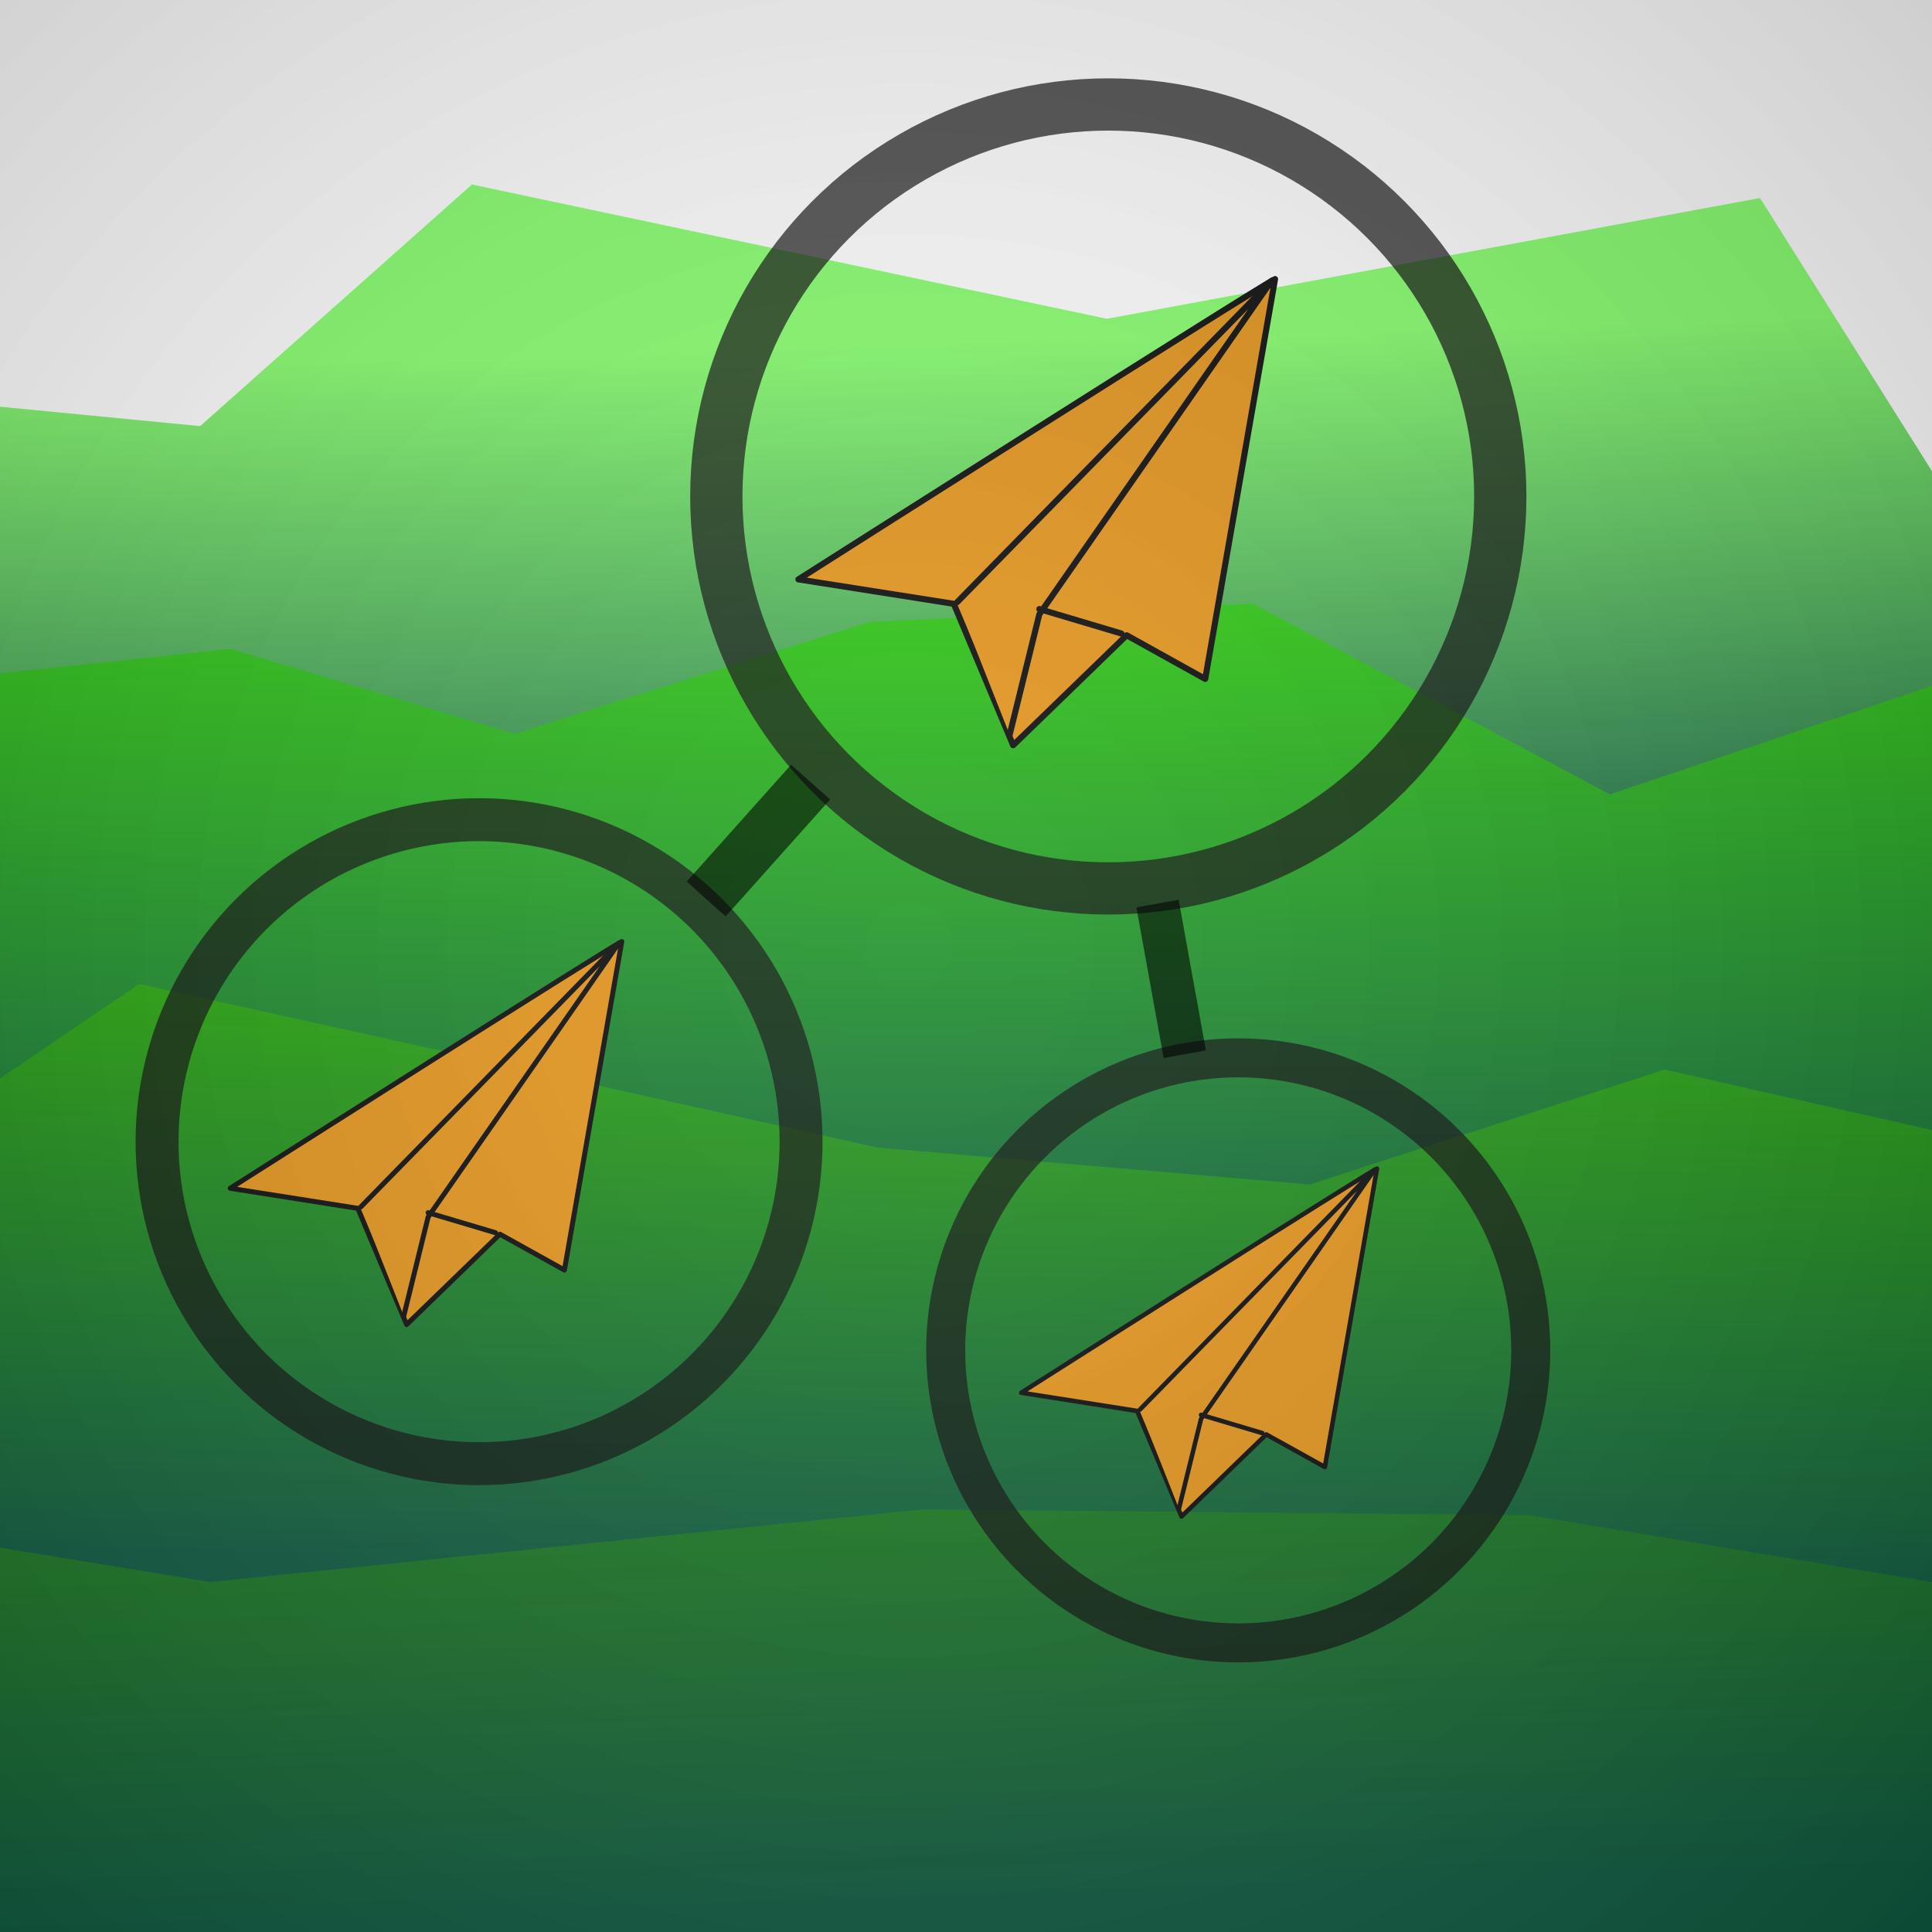 <?xml version="1.0" encoding="UTF-8" standalone="no"?>
<!-- Created with Inkscape (http://www.inkscape.org/) -->

<svg
   xmlns:dc="http://purl.org/dc/elements/1.1/"
   xmlns:cc="http://creativecommons.org/ns#"
   xmlns:rdf="http://www.w3.org/1999/02/22-rdf-syntax-ns#"
   xmlns:svg="http://www.w3.org/2000/svg"
   xmlns="http://www.w3.org/2000/svg"
   xmlns:xlink="http://www.w3.org/1999/xlink"
   xmlns:sodipodi="http://sodipodi.sourceforge.net/DTD/sodipodi-0.dtd"
   xmlns:inkscape="http://www.inkscape.org/namespaces/inkscape"
   width="180mm"
   height="180mm"
   viewBox="0 0 180 180"
   version="1.1"
   id="svg8"
   inkscape:version="0.92.5 (2060ec1f9f, 2020-04-08)"
   sodipodi:docname="logo2_3.svg"
   inkscape:label="shadow">
  <defs
     id="defs2">
    <linearGradient
       inkscape:collect="always"
       id="linearGradient4707">
      <stop
         style="stop-color:#ffffff;stop-opacity:0.144"
         offset="0"
         id="stop4703" />
      <stop
         style="stop-color:#000000;stop-opacity:0.256"
         offset="1"
         id="stop4705" />
    </linearGradient>
    <linearGradient
       id="linearGradient4681"
       inkscape:collect="always">
      <stop
         id="stop4677"
         offset="0"
         style="stop-color:#035337;stop-opacity:0.98" />
      <stop
         id="stop4679"
         offset="1"
         style="stop-color:#81ff67;stop-opacity:1" />
    </linearGradient>
    <linearGradient
       id="linearGradient4675"
       inkscape:collect="always">
      <stop
         id="stop4671"
         offset="0"
         style="stop-color:#035337;stop-opacity:0.98" />
      <stop
         id="stop4673"
         offset="1"
         style="stop-color:#1da300;stop-opacity:1" />
    </linearGradient>
    <linearGradient
       id="linearGradient4669"
       inkscape:collect="always">
      <stop
         id="stop4665"
         offset="0"
         style="stop-color:#035337;stop-opacity:0.98" />
      <stop
         id="stop4667"
         offset="1"
         style="stop-color:#188500;stop-opacity:1" />
    </linearGradient>
    <linearGradient
       inkscape:collect="always"
       id="linearGradient4655">
      <stop
         style="stop-color:#035337;stop-opacity:0.98"
         offset="0"
         id="stop4651" />
      <stop
         style="stop-color:#26cb05;stop-opacity:1"
         offset="1"
         id="stop4653" />
    </linearGradient>
    <linearGradient
       inkscape:collect="always"
       xlink:href="#linearGradient4669"
       id="linearGradient4657"
       x1="65.703"
       y1="176.294"
       x2="63.648"
       y2="116.631"
       gradientUnits="userSpaceOnUse"
       gradientTransform="translate(0.567,1.134)" />
    <linearGradient
       inkscape:collect="always"
       xlink:href="#linearGradient4675"
       id="linearGradient4659"
       x1="98.02"
       y1="143.788"
       x2="99.154"
       y2="90.493"
       gradientUnits="userSpaceOnUse"
       gradientTransform="translate(-3.024,2.268)" />
    <linearGradient
       inkscape:collect="always"
       xlink:href="#linearGradient4655"
       id="linearGradient4661"
       x1="85.169"
       y1="122.432"
       x2="85.358"
       y2="53.641"
       gradientUnits="userSpaceOnUse"
       gradientTransform="translate(-5.292,-0.189)" />
    <linearGradient
       inkscape:collect="always"
       xlink:href="#linearGradient4681"
       id="linearGradient4663"
       x1="79.422"
       y1="94.436"
       x2="77.798"
       y2="39.655"
       gradientUnits="userSpaceOnUse"
       gradientTransform="translate(-1.134,-7.371)" />
    <radialGradient
       inkscape:collect="always"
       xlink:href="#linearGradient4707"
       id="radialGradient4709"
       cx="90"
       cy="207"
       fx="90"
       fy="207"
       r="90"
       gradientUnits="userSpaceOnUse"
       gradientTransform="matrix(1.785,0,0,1.785,-76.014,-281.381)" />
  </defs>
  <sodipodi:namedview
     id="base"
     pagecolor="#ffffff"
     bordercolor="#666666"
     borderopacity="1.0"
     inkscape:pageopacity="0.0"
     inkscape:pageshadow="2"
     inkscape:zoom="1.4"
     inkscape:cx="338.42935"
     inkscape:cy="388.1988"
     inkscape:document-units="mm"
     inkscape:current-layer="svg8"
     showgrid="false"
     inkscape:window-width="2639"
     inkscape:window-height="2051"
     inkscape:window-x="688"
     inkscape:window-y="26"
     inkscape:window-maximized="0"
     inkscape:lockguides="false"
     inkscape:snap-others="false"
     inkscape:snap-global="false" />
  <g
     inkscape:groupmode="layer"
     id="layer5"
     inkscape:label="shadow"
     sodipodi:insensitive="true">
    <rect
       style="opacity:1;fill:#ffffff;fill-opacity:1;fill-rule:nonzero;stroke:none;stroke-width:28.46;stroke-linecap:round;stroke-linejoin:round;stroke-miterlimit:4;stroke-dasharray:none;stroke-dashoffset:0;stroke-opacity:1;paint-order:normal"
       id="rect4624"
       width="180"
       height="180"
       x="0"
       y="0" />
    <path
       style="fill:url(#linearGradient4663);fill-opacity:1;stroke:none;stroke-width:0.266px;stroke-linecap:butt;stroke-linejoin:miter;stroke-opacity:1"
       d="M -19.342,36.018 18.645,39.699 43.969,17.191 103.123,29.699 163.977,18.45 190.246,60.165 V 178.38 l -209.777,-0.191 z"
       id="path4554"
       inkscape:connector-curvature="0"
       sodipodi:nodetypes="ccccccccc" />
    <path
       style="fill:url(#linearGradient4661);fill-opacity:1;stroke:none;stroke-width:0.266px;stroke-linecap:butt;stroke-linejoin:miter;stroke-opacity:1"
       d="m -18.964,64.744 40.443,-4.296 26.458,7.914 33.073,-10.415 35.719,-1.696 33.262,17.76 55.562,-18.716 -11.15,132.562 -207.887,0.956 z"
       id="path4556"
       inkscape:connector-curvature="0"
       sodipodi:nodetypes="cccccccccc" />
    <path
       style="fill:url(#linearGradient4659);fill-opacity:1;stroke:none;stroke-width:0.266px;stroke-linecap:butt;stroke-linejoin:miter;stroke-opacity:1"
       d="m -20.286,114.241 33.262,-22.567 68.792,15.239 40.254,3.443 33.073,-10.707 55.751,12.62 -5.859,77.663 -226.408,-2.104 z"
       id="path4558"
       inkscape:connector-curvature="0"
       sodipodi:nodetypes="ccccccccc" />
    <path
       style="fill:url(#linearGradient4657);fill-opacity:1;stroke:none;stroke-width:0.266px;stroke-linecap:butt;stroke-linejoin:miter;stroke-opacity:1"
       d="m -22.554,140.512 42.144,6.885 66.335,-6.771 56.507,0.542 51.972,8.608 -4.914,41.509 -207.32,-4.591 z"
       id="path4560"
       inkscape:connector-curvature="0"
       sodipodi:nodetypes="cccccccc" />
  </g>
  <circle
     style="opacity:1;fill:none;fill-opacity:1;fill-rule:nonzero;stroke:#000000;stroke-width:3.634;stroke-linecap:round;stroke-linejoin:round;stroke-miterlimit:4;stroke-dasharray:none;stroke-dashoffset:0;stroke-opacity:0.709;paint-order:normal"
     id="path856-3"
     cx="115.362"
     cy="125.81"
     r="27.255" />
  <circle
     style="opacity:1;fill:none;fill-opacity:1;fill-rule:nonzero;stroke:#000000;stroke-width:4.869;stroke-linecap:round;stroke-linejoin:round;stroke-miterlimit:4;stroke-dasharray:none;stroke-dashoffset:0;stroke-opacity:0.709;paint-order:normal"
     id="path856"
     cx="103.258"
     cy="46.253"
     r="36.52" />
  <circle
     style="opacity:1;fill:none;fill-opacity:1;fill-rule:nonzero;stroke:#000000;stroke-width:4;stroke-linecap:round;stroke-linejoin:round;stroke-miterlimit:4;stroke-dasharray:none;stroke-dashoffset:0;stroke-opacity:0.709;paint-order:normal"
     id="path856-6"
     cx="44.634"
     cy="106.367"
     r="30.001" />
  <g
     inkscape:groupmode="layer"
     id="layer2"
     inkscape:label="rings" />
  <g
     inkscape:groupmode="layer"
     id="layer1"
     inkscape:label="chevrons">
    <path
       style="fill:#e28f10;fill-opacity:1;stroke:#000000;stroke-width:0.566;stroke-linecap:round;stroke-linejoin:round;stroke-miterlimit:4;stroke-dasharray:none;stroke-opacity:1"
       d="m 118.794,26 c -0.651,0.163 -44.41,27.98 -44.41,27.98 l 14.478,2.277 5.531,13.177 10.574,-10.248 7.32,4.067 z"
       id="path882"
       inkscape:connector-curvature="0" />
    <path
       style="fill:#e28f10;fill-opacity:1;stroke:#000000;stroke-width:0.566;stroke-linecap:round;stroke-linejoin:round;stroke-miterlimit:4;stroke-dasharray:none;stroke-opacity:1"
       d="M 94.067,68.458 96.833,57.233 118.469,26.162 89.187,56.094"
       id="path884"
       inkscape:connector-curvature="0" />
    <path
       style="fill:#e28f10;fill-opacity:1;stroke:#000000;stroke-width:0.566;stroke-linecap:round;stroke-linejoin:round;stroke-miterlimit:4;stroke-dasharray:none;stroke-opacity:1"
       d="M 104.479,59.023 96.833,56.745"
       id="path886"
       inkscape:connector-curvature="0" />
    <path
       style="fill:#e28f10;fill-opacity:1;stroke:#000000;stroke-width:0.465;stroke-linecap:round;stroke-linejoin:round;stroke-miterlimit:4;stroke-dasharray:none;stroke-opacity:1"
       d="m 57.931,87.725 c -0.535,0.134 -36.482,22.985 -36.482,22.985 l 11.893,1.871 4.544,10.824 8.686,-8.419 6.014,3.341 z"
       id="path882-3"
       inkscape:connector-curvature="0" />
    <path
       style="fill:#e28f10;fill-opacity:1;stroke:#000000;stroke-width:0.465;stroke-linecap:round;stroke-linejoin:round;stroke-miterlimit:4;stroke-dasharray:none;stroke-opacity:1"
       d="m 37.618,122.604 2.272,-9.221 17.773,-25.524 -24.054,24.589"
       id="path884-6"
       inkscape:connector-curvature="0" />
    <path
       style="fill:#e28f10;fill-opacity:1;stroke:#000000;stroke-width:0.465;stroke-linecap:round;stroke-linejoin:round;stroke-miterlimit:4;stroke-dasharray:none;stroke-opacity:1"
       d="m 46.171,114.853 -6.281,-1.871"
       id="path886-7"
       inkscape:connector-curvature="0" />
    <path
       style="fill:#e28f10;fill-opacity:1;stroke:#000000;stroke-width:0.422;stroke-linecap:round;stroke-linejoin:round;stroke-miterlimit:4;stroke-dasharray:none;stroke-opacity:1"
       d="m 128.291,108.875 c -0.486,0.121 -33.143,20.881 -33.143,20.881 l 10.805,1.7 4.128,9.834 7.891,-7.648 5.463,3.035 z"
       id="path882-3-5"
       inkscape:connector-curvature="0" />
    <path
       style="fill:#e28f10;fill-opacity:1;stroke:#000000;stroke-width:0.422;stroke-linecap:round;stroke-linejoin:round;stroke-miterlimit:4;stroke-dasharray:none;stroke-opacity:1"
       d="m 109.838,140.561 2.064,-8.377 16.146,-23.188 -21.852,22.338"
       id="path884-6-3"
       inkscape:connector-curvature="0" />
    <path
       style="fill:#e28f10;fill-opacity:1;stroke:#000000;stroke-width:0.422;stroke-linecap:round;stroke-linejoin:round;stroke-miterlimit:4;stroke-dasharray:none;stroke-opacity:1"
       d="m 117.608,133.519 -5.706,-1.7"
       id="path886-7-5"
       inkscape:connector-curvature="0" />
  </g>
  <circle
     style="display:inline;opacity:1;fill:url(#radialGradient4709);fill-opacity:1;fill-rule:nonzero;stroke:none;stroke-width:0.893;stroke-linecap:round;stroke-linejoin:round;stroke-miterlimit:4;stroke-dasharray:none;stroke-dashoffset:0;stroke-opacity:0.096;paint-order:normal"
     cx="84.668"
     cy="88.187"
     r="160.682"
     id="path4683"
     sodipodi:insensitive="true" />
  <path
     style="fill:none;stroke:#000000;stroke-width:4.869;stroke-linecap:butt;stroke-linejoin:miter;stroke-miterlimit:4;stroke-dasharray:none;stroke-opacity:0.568"
     d="M 75.522,72.867 65.791,83.759"
     id="path920"
     inkscape:connector-curvature="0"
     sodipodi:nodetypes="cc" />
  <path
     style="fill:none;stroke:#000000;stroke-width:4;stroke-linecap:butt;stroke-linejoin:miter;stroke-opacity:0.568;stroke-miterlimit:4;stroke-dasharray:none"
     d="m 107.843,84.184 2.539,14.032"
     id="path922"
     inkscape:connector-curvature="0" />
</svg>
